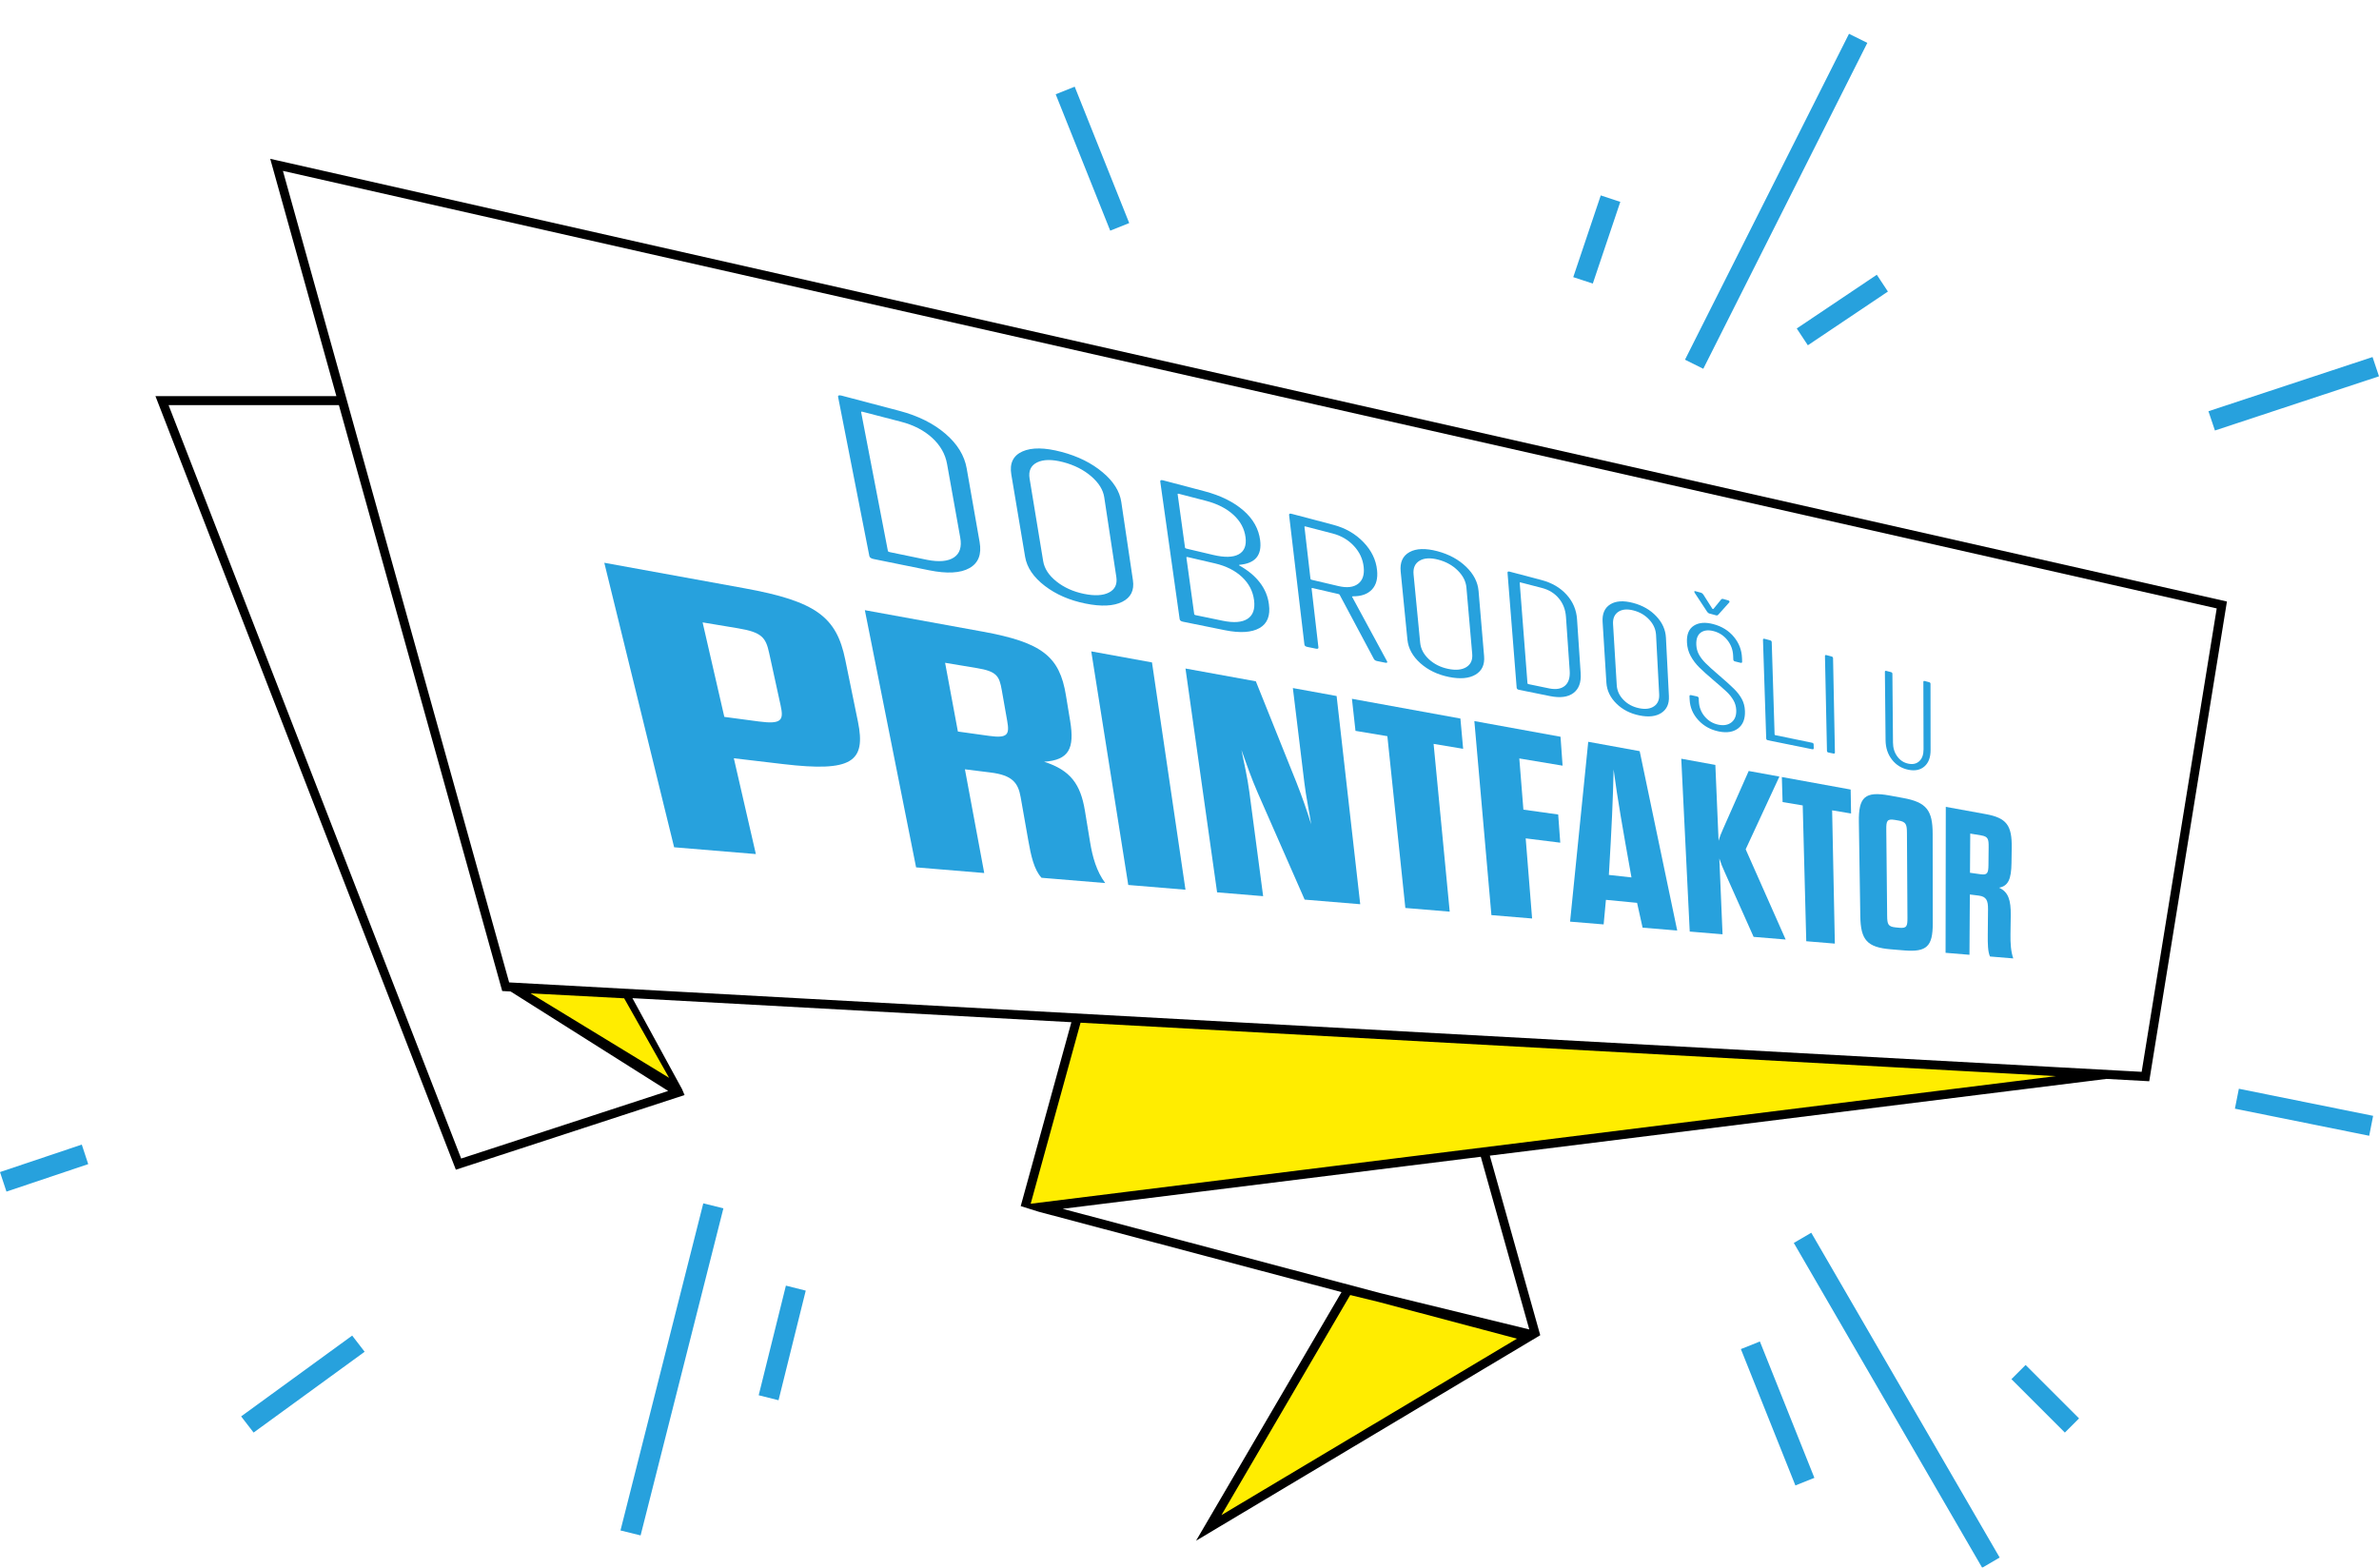 <svg width="704" height="464" viewBox="0 0 704 464" fill="none" xmlns="http://www.w3.org/2000/svg">
<g filter="url(#filter0_d)">
<path fill-rule="evenodd" clip-rule="evenodd" d="M67.725 243.399L552.425 270L575 130.345L0 0L67.725 243.399Z" transform="translate(82 39)" fill="white"/>
<path fill-rule="evenodd" clip-rule="evenodd" d="M100.094 173.99L51.671 0H0L87.235 225L152 203.824L105.278 174.274L100.094 173.99Z" transform="translate(48 109)" fill="white"/>
<path fill-rule="evenodd" clip-rule="evenodd" d="M15.174 0L0 55L312 16.233L15.174 0Z" transform="translate(303 292)" fill="#FFED00"/>
<path fill-rule="evenodd" clip-rule="evenodd" d="M0 15.954L144 54L128.768 0L0 15.954Z" transform="translate(311 332)" fill="white"/>
<path fill-rule="evenodd" clip-rule="evenodd" d="M41.333 0L0 70L96 13.207L41.333 0Z" transform="translate(358 371)" fill="#FFED00"/>
<path fill-rule="evenodd" clip-rule="evenodd" d="M0.31 0.802L0 2L0.518 0L0.31 0.802Z" transform="translate(302 345)" fill="black"/>
<path fill-rule="evenodd" clip-rule="evenodd" d="M33.964 0L53.543 70.242H0L88.446 298.022L88.901 299.194L156.577 277.1L155.828 275.333L141.147 248.42L271.044 255.537L256.258 309.218L256.052 309.97L261.415 311.645L350.984 335.422L307.941 409L406.487 350.155L409.793 348.181L394.872 295.034L577.35 272.32L576.835 272.29L588.815 272.947L590.009 273.014L590.433 270.394L590.709 268.69L613 131.031L36.135 0.492L33.964 0ZM104.669 243.761L37.721 3.576L609.976 133.073L587.766 270.226L104.669 243.761ZM3.885 72.901H54.285L102.618 246.311L105.105 246.446L151.727 275.886L90.469 295.887L3.885 72.901ZM273.76 255.687L562.406 271.501L259.003 309.268L273.76 255.687ZM362.481 335.724L268.466 310.769L308.309 305.808L392.203 295.365L406.551 346.471L362.481 335.724ZM353.559 336.286L361.879 338.313L402.899 349.203L315.46 401.414L353.559 336.286ZM590.433 270.394L590.385 270.695L590.513 269.905L590.433 270.394Z" transform="translate(46 37)" fill="black"/>
<path fill-rule="evenodd" clip-rule="evenodd" d="M41 25L0 0L27.704 1.467L41 25Z" transform="translate(157 284)" fill="#FFED00"/>
<path fill-rule="evenodd" clip-rule="evenodd" d="M15.244 46.397L26.346 48.692C29.892 49.383 32.531 49.146 34.284 47.986C36.03 46.832 36.652 44.868 36.153 42.086L32.252 20.299C31.729 17.387 30.279 14.829 27.886 12.622C25.474 10.399 22.397 8.797 18.639 7.823L7.247 4.867C6.936 4.786 6.798 4.841 6.835 5.028L14.742 46.037C14.775 46.216 14.943 46.335 15.244 46.397ZM9.256 47.55L0.015 0.495C-0.078 0.02 0.27 -0.114 1.065 0.096L18.147 4.597C23.709 6.063 28.252 8.335 31.806 11.399C35.319 14.429 37.395 17.83 38.059 21.607L41.887 43.401C42.532 47.063 41.535 49.633 38.894 51.13C36.236 52.637 32.26 52.857 26.918 51.776L10.529 48.453C9.768 48.299 9.344 47.998 9.256 47.55Z" transform="translate(248.001 107.001)" fill="#27A1DD"/>
<path fill-rule="evenodd" clip-rule="evenodd" d="M29.055 42.629C30.822 41.71 31.542 40.183 31.217 38.041L27.64 14.447C27.305 12.236 26.023 10.17 23.781 8.241C21.523 6.299 18.752 4.897 15.461 4.041C12.203 3.194 9.638 3.22 7.784 4.127C5.921 5.04 5.177 6.645 5.553 8.936L9.574 33.361C9.939 35.577 11.259 37.587 13.522 39.384C15.77 41.168 18.473 42.382 21.624 43.031C24.809 43.688 27.281 43.551 29.055 42.629ZM10.059 40.679C6.711 38.114 4.759 35.245 4.229 32.082L0.14 7.71C-0.416 4.396 0.689 2.115 3.443 0.884C6.179 -0.341 10.038 -0.289 14.984 1.016C19.856 2.305 23.91 4.321 27.164 7.055C30.385 9.759 32.217 12.678 32.684 15.825L36.127 38.985C36.573 41.992 35.52 44.124 32.962 45.396C30.387 46.678 26.77 46.851 22.078 45.902C17.385 44.955 13.371 43.217 10.059 40.679Z" transform="translate(299.129 122.727)" fill="#27A1DD"/>
<path fill-rule="evenodd" clip-rule="evenodd" d="M25.845 41.053C27.458 39.997 28.099 38.168 27.768 35.556C27.43 32.897 26.252 30.613 24.217 28.699C22.169 26.772 19.494 25.42 16.179 24.652L8.063 22.768C7.827 22.714 7.72 22.766 7.743 22.923L10.054 39.658C10.077 39.813 10.203 39.914 10.436 39.963L18.438 41.617C21.762 42.305 24.224 42.114 25.845 41.053ZM5.154 4.196L7.332 19.952C7.354 20.111 7.482 20.217 7.719 20.274L15.679 22.149C19.059 22.946 21.57 22.881 23.23 21.96C24.882 21.044 25.553 19.369 25.244 16.926C24.923 14.4 23.742 12.193 21.692 10.304C19.624 8.402 16.914 7.012 13.547 6.139L5.481 4.047C5.241 3.983 5.132 4.035 5.154 4.196ZM29.371 43.796C27.026 45.122 23.6 45.334 19.056 44.413L6.71 41.911C6.122 41.792 5.803 41.539 5.748 41.149L0.008 0.441C-0.051 0.032 0.223 -0.092 0.832 0.067L13.083 3.296C17.904 4.567 21.75 6.477 24.651 9.019C27.519 11.536 29.152 14.467 29.569 17.828C30.119 22.249 28.111 24.652 23.506 25.061C23.398 25.073 23.333 25.096 23.31 25.128C23.286 25.161 23.306 25.203 23.367 25.253C25.938 26.674 27.974 28.363 29.479 30.319C30.975 32.262 31.867 34.401 32.157 36.738C32.63 40.128 31.705 42.476 29.371 43.796Z" transform="translate(343.34 132.093)" fill="#27A1DD"/>
<path fill-rule="evenodd" clip-rule="evenodd" d="M4.556 3.939L6.334 19.282C6.351 19.431 6.464 19.531 6.675 19.58L14.617 21.446C17.116 22.033 19.045 21.812 20.409 20.786C21.767 19.764 22.324 18.109 22.082 15.812C21.833 13.472 20.878 11.401 19.209 9.596C17.527 7.777 15.424 6.537 12.893 5.881L4.85 3.794C4.637 3.739 4.538 3.788 4.556 3.939ZM25.104 43.03L14.98 24.046C14.916 23.926 14.808 23.846 14.654 23.812L6.959 22.032C6.747 21.984 6.651 22.035 6.669 22.183L8.683 39.584C8.727 39.947 8.488 40.077 7.969 39.971L5.392 39.449C4.867 39.342 4.584 39.107 4.541 38.741L0.005 0.42C-0.04 0.037 0.206 -0.085 0.749 0.058L13.061 3.304C16.674 4.258 19.662 5.983 22.039 8.469C24.395 10.932 25.724 13.686 26.039 16.735C26.294 19.198 25.792 21.101 24.531 22.456C23.267 23.814 21.39 24.486 18.889 24.472C18.643 24.485 18.578 24.559 18.691 24.691L28.965 43.661L29.059 43.886C29.084 44.132 28.879 44.21 28.442 44.121L26.03 43.632C25.59 43.543 25.281 43.342 25.104 43.03Z" transform="translate(381.466 142.015)" fill="#27A1DD"/>
<path fill-rule="evenodd" clip-rule="evenodd" d="M19.483 34.935C20.794 34.12 21.37 32.822 21.215 31.036L19.505 11.413C19.345 9.579 18.498 7.897 16.956 6.359C15.404 4.814 13.465 3.735 11.135 3.129C8.833 2.532 6.997 2.636 5.638 3.449C4.274 4.267 3.679 5.621 3.863 7.51L5.816 27.706C5.993 29.544 6.864 31.184 8.42 32.625C9.966 34.055 11.864 35 14.107 35.462C16.378 35.93 18.168 35.754 19.483 34.935ZM5.887 33.795C3.588 31.743 2.299 29.404 2.041 26.788L0.048 6.663C-0.222 3.934 0.652 2.009 2.662 0.9C4.661 -0.205 7.416 -0.29 10.906 0.632C14.355 1.544 17.192 3.09 19.436 5.263C21.657 7.416 22.873 9.796 23.095 12.41L24.733 31.698C24.946 34.209 24.107 36.024 22.205 37.156C20.296 38.295 17.676 38.529 14.327 37.853C10.984 37.178 8.166 35.828 5.887 33.795Z" transform="translate(414.445 152.505)" fill="#27A1DD"/>
<path fill-rule="evenodd" clip-rule="evenodd" d="M6.171 33.331L12.399 34.618C14.401 35.001 15.934 34.729 17.006 33.805C18.073 32.886 18.538 31.405 18.395 29.363L17.294 13.425C17.148 11.303 16.448 9.484 15.192 7.969C13.927 6.445 12.252 5.41 10.16 4.867L3.85 3.231C3.678 3.186 3.596 3.232 3.607 3.366L5.904 33.083C5.914 33.214 6.002 33.296 6.171 33.331ZM2.703 34.398L0.002 0.383C-0.023 0.042 0.179 -0.072 0.615 0.044L10.051 2.53C13.147 3.346 15.627 4.803 17.506 6.893C19.369 8.966 20.387 11.381 20.572 14.14L21.645 30.119C21.825 32.814 21.113 34.761 19.504 35.97C17.889 37.184 15.58 37.49 12.566 36.879L3.376 35.016C2.951 34.931 2.728 34.724 2.703 34.398Z" transform="translate(446.111 159.142)" fill="#27A1DD"/>
<path fill-rule="evenodd" clip-rule="evenodd" d="M15.238 31.07C16.337 30.315 16.843 29.138 16.759 27.536L15.834 9.95C15.747 8.309 15.093 6.818 13.864 5.473C12.629 4.121 11.067 3.196 9.173 2.704C7.303 2.218 5.798 2.352 4.667 3.107C3.53 3.868 3.012 5.091 3.113 6.776L4.205 24.821C4.304 26.465 4.975 27.921 6.214 29.186C7.446 30.442 8.979 31.259 10.809 31.635C12.662 32.017 14.137 31.827 15.238 31.07ZM4.111 30.278C2.28 28.478 1.286 26.405 1.139 24.066L0.019 6.099C-0.134 3.667 0.63 1.926 2.298 0.891C3.959 -0.139 6.214 -0.274 9.048 0.475C11.85 1.216 14.141 2.537 15.928 4.438C17.701 6.321 18.642 8.431 18.761 10.772L19.64 28.068C19.754 30.323 19.016 31.97 17.424 33.021C15.823 34.076 13.664 34.331 10.93 33.778C8.204 33.228 5.927 32.065 4.111 30.278Z" transform="translate(474.228 167.97)" fill="#27A1DD"/>
<path fill-rule="evenodd" clip-rule="evenodd" d="M6.002 6.139L2.297 0.501C2.219 0.357 2.18 0.255 2.178 0.193C2.168 0.009 2.308 -0.044 2.594 0.037L4.191 0.483C4.438 0.554 4.654 0.721 4.841 0.984L7.518 5.2C7.553 5.242 7.606 5.271 7.676 5.289C7.747 5.309 7.799 5.308 7.832 5.287L10.134 2.466C10.299 2.303 10.502 2.255 10.743 2.323L12.188 2.729C12.394 2.786 12.523 2.874 12.579 2.994C12.635 3.114 12.615 3.236 12.518 3.357L9.241 7.015C9.076 7.179 8.873 7.228 8.631 7.163L6.646 6.628C6.401 6.562 6.187 6.399 6.002 6.139ZM3.401 38.204C1.781 36.455 0.914 34.419 0.805 32.105L0.76 31.123C0.746 30.826 0.914 30.714 1.267 30.793L2.95 31.162C3.3 31.239 3.481 31.426 3.494 31.722L3.535 32.61C3.614 34.351 4.199 35.861 5.284 37.136C6.364 38.403 7.705 39.201 9.309 39.531C10.901 39.858 12.193 39.625 13.193 38.832C14.189 38.041 14.657 36.842 14.596 35.226C14.555 34.158 14.277 33.178 13.761 32.288C13.244 31.396 12.586 30.571 11.787 29.812C10.982 29.05 9.688 27.913 7.894 26.39C6.084 24.855 4.668 23.581 3.655 22.572C2.636 21.56 1.791 20.444 1.123 19.226C0.452 18.003 0.081 16.647 0.012 15.159C-0.099 12.819 0.583 11.171 2.051 10.226C3.514 9.288 5.438 9.136 7.811 9.762C10.334 10.429 12.358 11.688 13.894 13.531C15.417 15.361 16.217 17.446 16.302 19.794L16.342 20.892C16.353 21.186 16.192 21.291 15.857 21.209L14.246 20.812C13.909 20.73 13.735 20.542 13.724 20.248L13.68 19.142C13.615 17.402 13.051 15.861 11.989 14.515C10.921 13.163 9.559 12.27 7.898 11.838C6.333 11.431 5.067 11.573 4.107 12.266C3.147 12.962 2.703 14.173 2.78 15.895C2.827 16.922 3.079 17.863 3.535 18.718C3.989 19.572 4.65 20.436 5.518 21.309C6.38 22.18 7.644 23.327 9.304 24.745C11.369 26.512 12.906 27.897 13.931 28.913C14.949 29.923 15.73 30.949 16.281 31.989C16.83 33.029 17.127 34.194 17.173 35.486C17.258 37.808 16.592 39.514 15.172 40.61C13.745 41.711 11.84 42.024 9.443 41.539C7.023 41.05 5.006 39.942 3.401 38.204Z" transform="translate(499.197 164.953)" fill="#27A1DD"/>
<path fill-rule="evenodd" clip-rule="evenodd" d="M0.954 29.529L0 0.337C-0.009 0.045 0.151 -0.057 0.478 0.03L2.089 0.454C2.414 0.539 2.58 0.728 2.588 1.017L3.436 28.324C3.439 28.437 3.506 28.507 3.633 28.532L14.527 30.784C14.83 30.848 14.985 31.016 14.992 31.288L15.017 32.392C15.024 32.663 14.875 32.768 14.572 32.707L1.447 30.047C1.128 29.982 0.963 29.81 0.954 29.529Z" transform="translate(521.707 179.043)" fill="#27A1DD"/>
<path fill-rule="evenodd" clip-rule="evenodd" d="M0.592 28.361L0 0.326C-0.006 0.046 0.141 -0.053 0.444 0.026L1.939 0.419C2.24 0.5 2.392 0.679 2.396 0.956L2.946 28.839C2.95 29.107 2.806 29.213 2.509 29.152L1.045 28.855C0.749 28.796 0.599 28.631 0.592 28.361Z" transform="translate(540.048 183.87)" fill="#27A1DD"/>
<path fill-rule="evenodd" clip-rule="evenodd" d="M2.112 26.314C0.863 24.721 0.223 22.8 0.201 20.552L8.31129e-05 0.315C-0.004 0.047 0.136 -0.051 0.418 0.025L1.802 0.388C2.08 0.462 2.221 0.633 2.222 0.899L2.396 21.265C2.411 22.852 2.838 24.217 3.679 25.362C4.515 26.502 5.606 27.209 6.952 27.486C8.288 27.761 9.369 27.507 10.201 26.727C11.029 25.95 11.441 24.786 11.437 23.234L11.383 3.305C11.381 3.044 11.513 2.949 11.782 3.019L13.097 3.366C13.361 3.435 13.496 3.601 13.496 3.86L13.522 23.46C13.525 25.611 12.927 27.216 11.726 28.279C10.518 29.348 8.935 29.684 6.961 29.287C4.969 28.884 3.352 27.895 2.112 26.314Z" transform="translate(557.782 188.539)" fill="#27A1DD"/>
<path fill-rule="evenodd" clip-rule="evenodd" d="M45.741 46.973C52.617 47.887 53.119 46.519 52.17 42.179L48.782 26.686C47.783 22.12 46.627 20.567 39.575 19.392L29.091 17.645L35.519 45.615L45.741 46.973ZM0 0L41.505 7.553C62.691 11.409 68.719 16.061 71.292 28.629L75.054 47.001C77.506 58.977 73.204 61.974 52.988 59.59L38.334 57.86L44.851 86.213L20.667 84.206L0 0Z" transform="translate(178.825 156.561)" fill="#27A1DD"/>
<path fill-rule="evenodd" clip-rule="evenodd" d="M40.511 23.619C39.781 19.482 39.029 18.117 33.172 17.141L23.747 15.571L27.532 35.916L36.791 37.207C42.371 37.986 42.825 36.732 42.125 32.768L40.511 23.619ZM66.656 68.678C67.374 73.045 68.531 77.236 71.127 80.763L52.28 79.199C50.054 76.779 49.154 72.607 48.38 68.226L46.106 55.335C45.352 51.058 43.621 48.842 37.212 48.043L29.615 47.097L35.329 77.791L15.163 76.118L0 0L34.878 6.346C52.502 9.553 57.619 13.734 59.494 25.14L60.76 32.824C62.093 40.935 60.416 44.353 53.044 44.857C60.917 47.37 63.84 51.557 65.127 59.378L66.656 68.678Z" transform="translate(255.929 170.593)" fill="#27A1DD"/>
<path fill-rule="evenodd" clip-rule="evenodd" d="M0 0L17.973 3.271L27.885 70.544L10.95 69.138L0 0Z" transform="translate(322.927 182.784)" fill="#27A1DD"/>
<path fill-rule="evenodd" clip-rule="evenodd" d="M21.404 36.838C19.442 32.31 18.11 28.472 16.565 24.116C17.406 28.373 18.321 32.157 18.897 36.511L22.981 67.376L9.355 66.245L0 0L20.823 3.788L32.792 33.607C34.504 37.928 35.915 41.996 37.193 46.107C36.576 42.079 35.701 38.085 35.185 33.849L31.776 5.781L44.721 8.138L51.711 69.761L35.264 68.396L21.404 36.838Z" transform="translate(350.812 187.86)" fill="#27A1DD"/>
<path fill-rule="evenodd" clip-rule="evenodd" d="M15.808 61.907L10.486 11.062L1.049 9.489L0 0L32.099 5.841L32.909 14.801L24.167 13.343L28.934 62.996L15.808 61.907Z" transform="translate(400.068 196.822)" fill="#27A1DD"/>
<path fill-rule="evenodd" clip-rule="evenodd" d="M14.513 26.211L24.809 27.652L25.421 35.991L15.192 34.714L17.087 58.428L5.046 57.428L0 0L25.498 4.64L26.111 13.196L13.303 11.06L14.513 26.211Z" transform="translate(436.295 203.415)" fill="#27A1DD"/>
<path fill-rule="evenodd" clip-rule="evenodd" d="M11.477 39.401L18.166 40.141L17.884 38.556C15.744 26.631 13.986 16.666 12.884 8.19C12.722 16.471 12.27 26.161 11.568 37.839L11.477 39.401ZM19.827 47.665L10.609 46.775L9.932 54.052L0 53.228L5.374 0L20.598 2.771L31.704 55.86L21.459 55.009L19.827 47.665Z" transform="translate(464.622 209.547)" fill="#27A1DD"/>
<path fill-rule="evenodd" clip-rule="evenodd" d="M0 0L10.088 1.836L11.044 24.3C11.493 22.789 11.884 21.915 12.349 20.838L19.956 3.632L29.04 5.284L19.061 26.809L30.895 53.514L21.41 52.727L12.881 33.617C12.228 32.198 11.848 31.232 11.266 29.529L12.219 51.964L2.507 51.158L0 0Z" transform="translate(497.523 214.556)" fill="#27A1DD"/>
<path fill-rule="evenodd" clip-rule="evenodd" d="M7.226 48.602L6.179 8.407L0.222 7.414L0 0L20.366 3.706L20.486 10.794L14.883 9.86L15.686 49.305L7.226 48.602Z" transform="translate(527.287 219.974)" fill="#27A1DD"/>
<path fill-rule="evenodd" clip-rule="evenodd" d="M14.232 11.519C14.216 9.002 14.006 8.191 11.725 7.81L10.611 7.624C8.297 7.237 8.094 7.988 8.119 10.541L8.374 35.99C8.397 38.45 8.611 39.226 10.877 39.445L11.968 39.551C14.2 39.767 14.396 39.042 14.381 36.615L14.232 11.519ZM0.005 8.246C-0.108 0.879 1.761 -0.932 9.076 0.405L13.133 1.146C20.026 2.407 21.837 4.785 21.843 11.788L21.87 38.312C21.877 45.013 20.124 46.806 13.434 46.255L9.499 45.931C2.41 45.347 0.538 43.161 0.43 36.126L0.005 8.246Z" transform="translate(550.076 225.037)" fill="#27A1DD"/>
<path fill-rule="evenodd" clip-rule="evenodd" d="M12.744 11.926C12.768 9.552 12.591 8.789 10.553 8.449L7.298 7.907L7.226 19.509L10.454 19.959C12.418 20.233 12.67 19.486 12.692 17.196L12.744 11.926ZM19.208 37.702C19.171 40.3 19.309 42.79 20.035 44.859L13.146 44.287C12.5 42.892 12.464 40.433 12.49 37.853L12.563 30.299C12.589 27.803 12.113 26.552 9.848 26.269L7.185 25.938L7.073 43.783L0 43.196L0.065 0L11.912 2.155C18.081 3.278 19.67 5.506 19.575 12.116L19.511 16.589C19.444 21.332 18.585 23.405 15.832 23.929C18.561 25.175 19.355 27.571 19.288 32.187L19.208 37.702Z" transform="translate(575.739 228.803)" fill="#27A1DD"/>
<path fill-rule="evenodd" clip-rule="evenodd" d="M48.533 0L0 96.457L5.411 99.149L53.953 2.693L48.533 0Z" transform="translate(498.63)" fill="#27A1DD"/>
<path fill-rule="evenodd" clip-rule="evenodd" d="M3.285 20.874L0 15.904L23.691 0L26.977 4.97L3.285 20.874Z" transform="translate(531.698 71.318)" fill="#27A1DD"/>
<path fill-rule="evenodd" clip-rule="evenodd" d="M0 16.041L1.918 21.743L50.472 5.702L48.562 0L0 16.041Z" transform="translate(653.528 95.671)" fill="#27A1DD"/>
<path fill-rule="evenodd" clip-rule="evenodd" d="M5.786 26.092L0 24.19L8.138 0L13.923 1.91L5.786 26.092Z" transform="translate(465.562 47.835)" fill="#27A1DD"/>
<path fill-rule="evenodd" clip-rule="evenodd" d="M16.133 42.617L0 2.252L5.622 0L21.755 40.364L16.133 42.617Z" transform="translate(312.406 15.655)" fill="#27A1DD"/>
<path fill-rule="evenodd" clip-rule="evenodd" d="M5.954 98.28L0 96.811L24.503 0L30.457 1.468L5.954 98.28Z" transform="translate(183.614 346.153)" fill="#27A1DD"/>
<path fill-rule="evenodd" clip-rule="evenodd" d="M5.871 33.919L0 32.443L8.053 0L13.923 1.476L5.871 33.919Z" transform="translate(224.514 370.506)" fill="#27A1DD"/>
<path fill-rule="evenodd" clip-rule="evenodd" d="M16.133 42.617L0 2.252L5.622 0L21.755 40.364L16.133 42.617Z" transform="translate(515.165 387.031)" fill="#27A1DD"/>
<path fill-rule="evenodd" clip-rule="evenodd" d="M0 3.02L55.746 99.149L60.915 96.129L5.168 0L0 3.02Z" transform="translate(530.828 354.851)" fill="#27A1DD"/>
<path fill-rule="evenodd" clip-rule="evenodd" d="M15.816 20.004L0 4.197L4.199 0L20.015 15.807L15.816 20.004Z" transform="translate(595.224 393.989)" fill="#27A1DD"/>
<path fill-rule="evenodd" clip-rule="evenodd" d="M0 5.9L39.739 13.916L40.9 8.016L1.168 0L0 5.9Z" transform="translate(661.36 312.234)" fill="#27A1DD"/>
<path fill-rule="evenodd" clip-rule="evenodd" d="M3.689 28.701L0 23.918L32.86 0L36.549 4.784L3.689 28.701Z" transform="translate(71.357 385.291)" fill="#27A1DD"/>
<path fill-rule="evenodd" clip-rule="evenodd" d="M0 8.133L1.912 13.916L26.106 5.783L24.202 0L0 8.133Z" transform="translate(0 328.759)" fill="#27A1DD"/>
</g>
<defs>
<filter id="filter0_d" x="0" y="0" width="704" height="464" filterUnits="userSpaceOnUse" color-interpolation-filters="sRGB">
<feFlood flood-opacity="0" result="BackgroundImageFix"/>
<feColorMatrix in="SourceAlpha" type="matrix" values="0 0 0 0 0 0 0 0 0 0 0 0 0 0 0 0 0 0 255 0"/>
<feOffset dy="10"/>
<feColorMatrix type="matrix" values="0 0 0 0 0 0 0 0 0 0 0 0 0 0 0 0 0 0 0.1 0"/>
<feBlend mode="normal" in2="BackgroundImageFix" result="effect1_dropShadow"/>
<feBlend mode="normal" in="SourceGraphic" in2="effect1_dropShadow" result="shape"/>
</filter>
</defs>
</svg>
